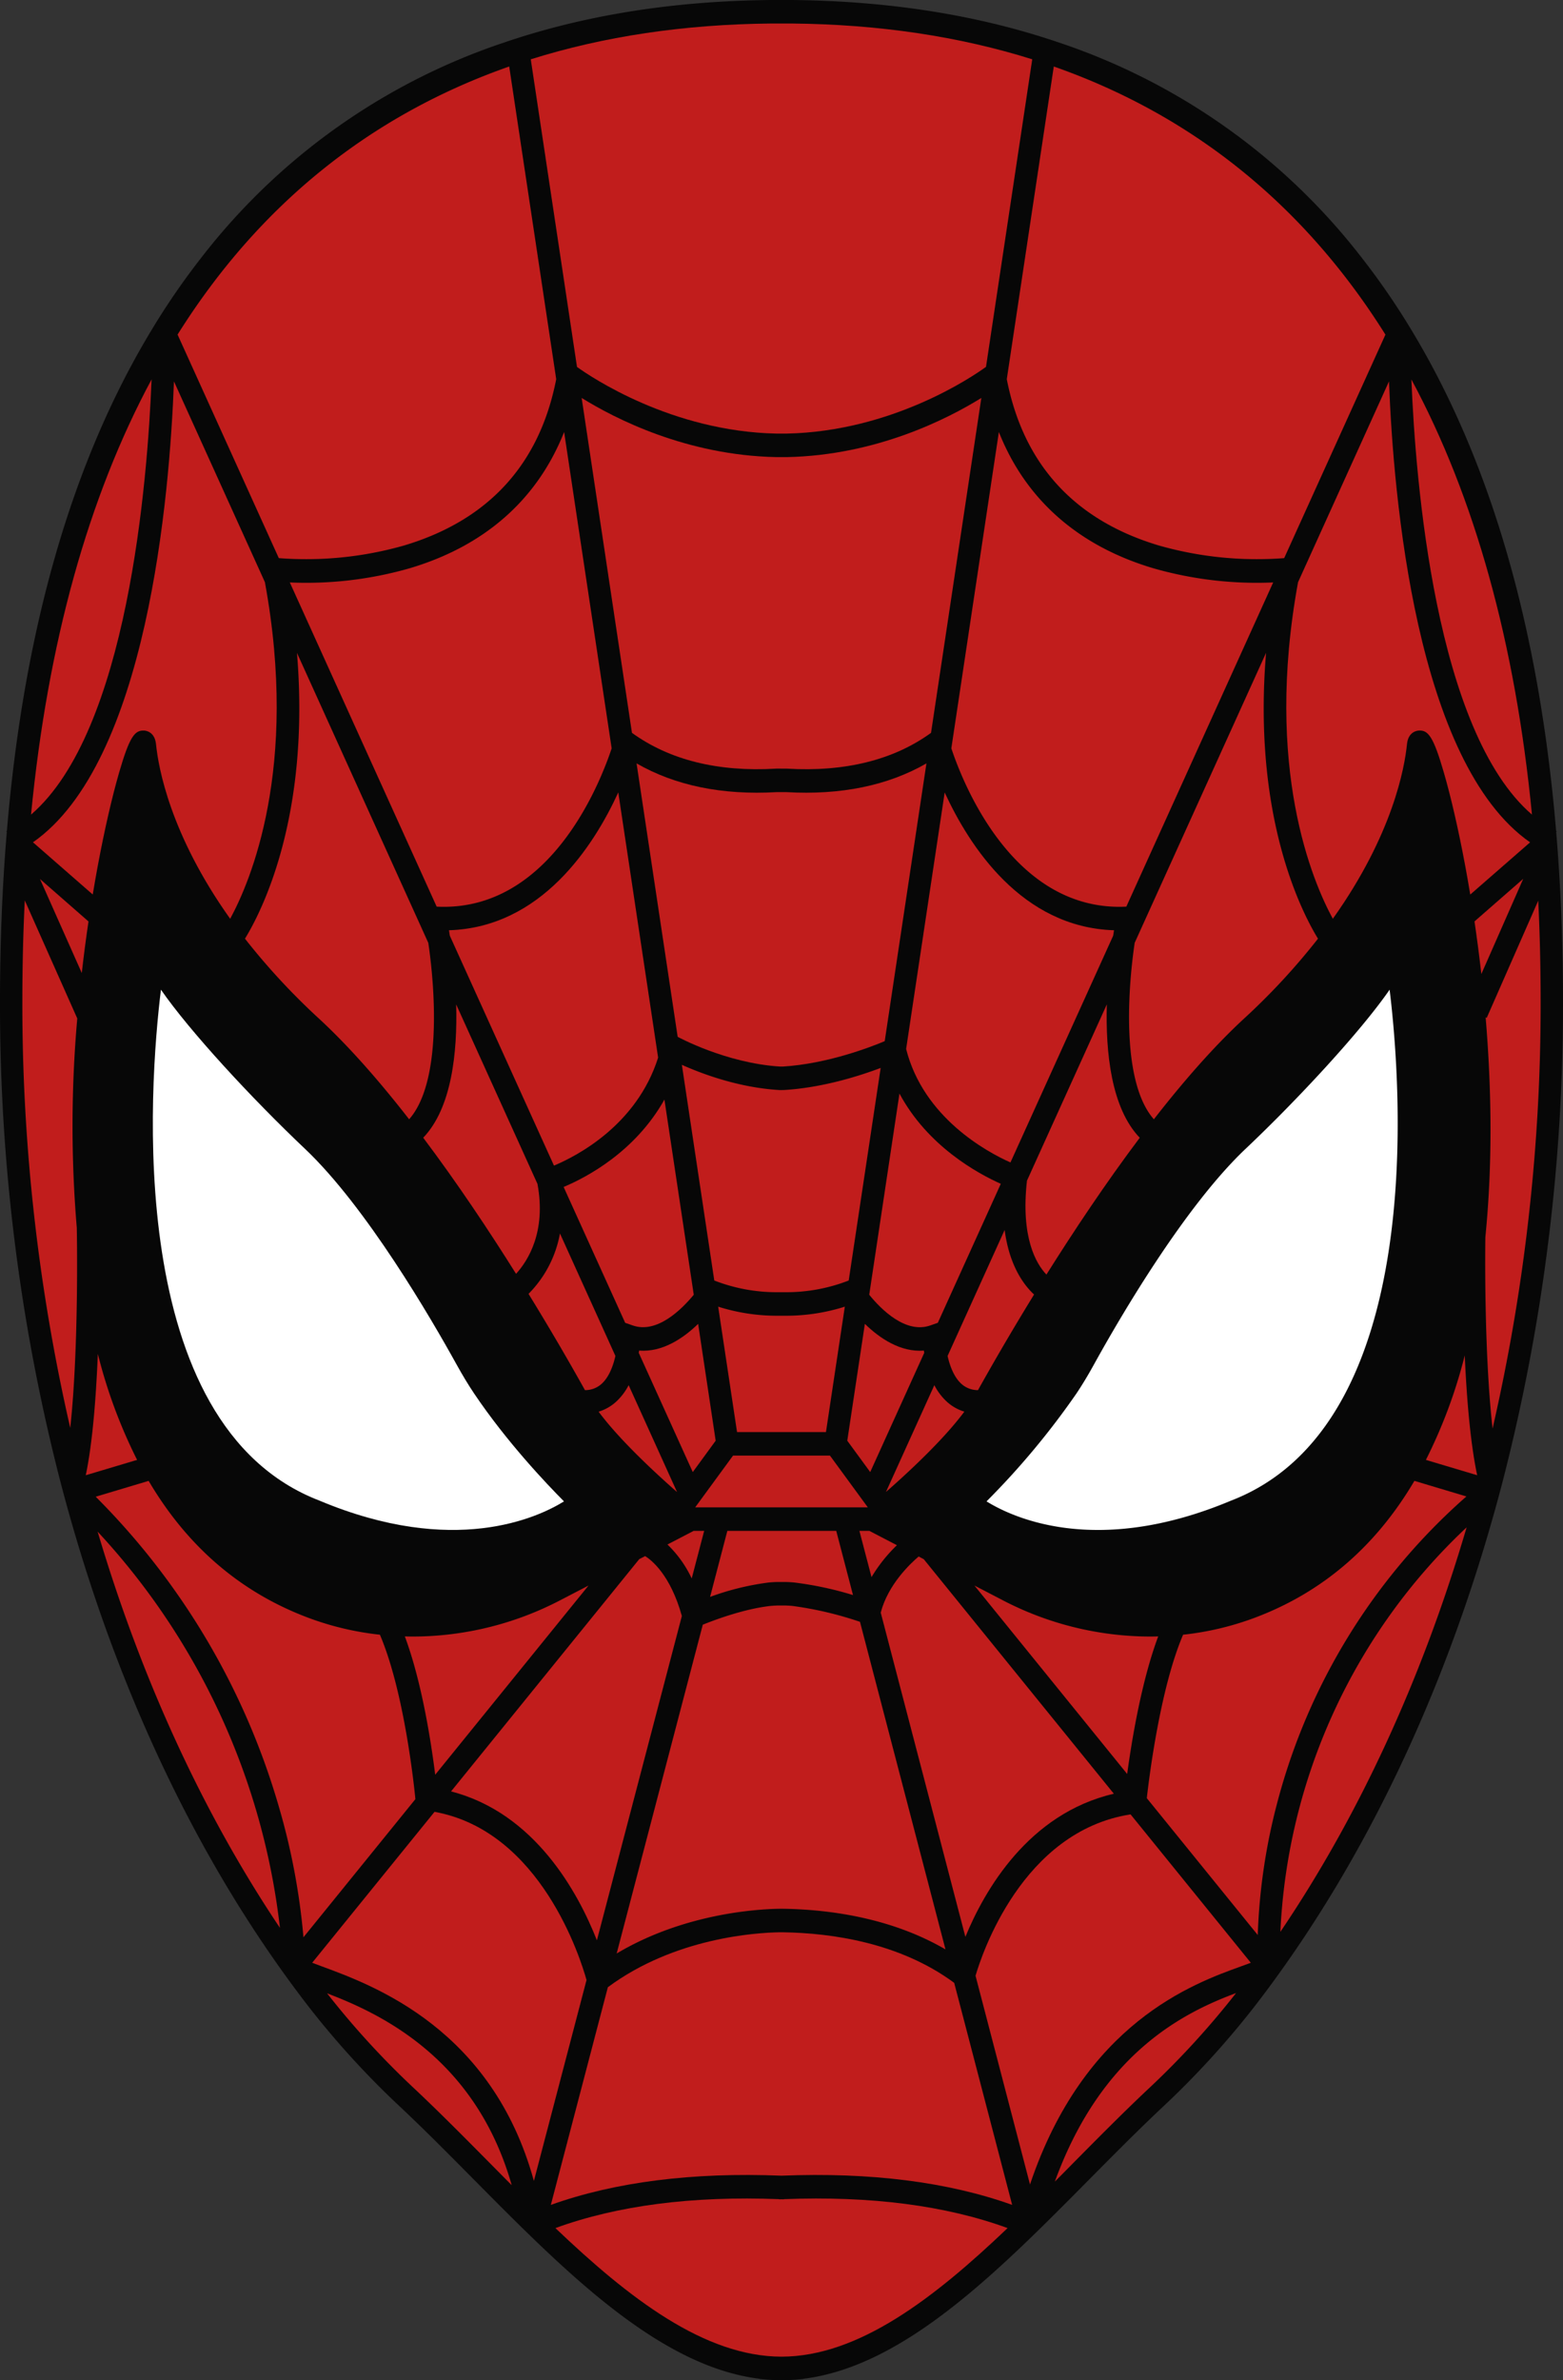 <svg id="Layer_1" data-name="Layer 1" xmlns="http://www.w3.org/2000/svg" viewBox="0 0 494.114 752.1">
  <rect x="0" y="0" width="494.114" height="752.1" fill="#333333" stroke="none"/>
  <defs>
    <style>
      .cls-1 {
        fill: #070707;
      }

      .cls-2 {
        fill: #fff;
      }

      .cls-3 {
        fill: #c11d1c;
      }
    </style>
  </defs>
  <title>spiderman-head-001</title>
  <g>
    <path class="cls-1" d="M644.403,286.931l.127-.282c-.057-.03-.099-.059-.156-.089-5.358-63.756-20.612-116.648-45.592-158.038a228.731,228.731,0,0,0-15.932-23.184A201.912,201.912,0,0,0,487.186,37.435Q449.207,24.483,402.859,24h-6.772q-46.249.468-84.284,13.435a201.778,201.778,0,0,0-95.665,67.903,228.716,228.716,0,0,0-15.932,23.184c-24.98,41.39-40.234,94.282-45.592,158.038-.057.03-.099.059-.155.089l.127.282q-2.142,25.636-2.149,53.606A602.683,602.683,0,0,0,171.424,491.768c15.056,57.93,38.721,110.778,69.709,154.337q4.453,6.264,9.09,12.246a272.825,272.825,0,0,0,28.938,31.581c7.705,7.252,15.537,15.159,23.1,22.798,4.807,4.845,9.627,9.719,14.476,14.475,24.245,23.823,49.239,45.149,75.788,48.449v.045a59.597,59.597,0,0,0,6.885.401h.17a59.597,59.597,0,0,0,6.885-.401v-.045c26.549-3.299,51.557-24.64,75.788-48.449,4.849-4.771,9.67-9.63,14.462-14.475,7.577-7.639,15.409-15.545,23.114-22.798a274.046,274.046,0,0,0,28.938-31.581q4.708-6.063,9.203-12.409c30.932-43.53,54.554-96.303,69.596-154.174a602.683,602.683,0,0,0,18.986-151.231Q646.552,312.582,644.403,286.931Z" transform="translate(-152.438 -24)"/>
    <g>
      <path class="cls-2" d="M541.542,498.203c62.273-23.912,53.876-131.391,50.2-161.486-9.005,13.048-28.74,34.404-45.563,50.321-19.382,18.339-39.894,53.621-47.811,67.947-2.007,3.641-3.789,6.584-5.598,9.288a247.179,247.179,0,0,1-28.458,34.137C472.568,503.538,499.118,515.992,541.542,498.203Z" transform="translate(-152.438 -24)"/>
      <path class="cls-2" d="M248.88,387.038c-16.823-15.917-36.558-37.273-45.563-50.321-3.69,30.095-12.101,137.559,50.115,161.456,42.496,17.819,69.045,5.365,77.301.238-5.428-5.454-18.138-18.8-28.443-34.137-1.81-2.69-3.591-5.647-5.612-9.288C288.76,440.659,268.247,405.378,248.88,387.038Z" transform="translate(-152.438 -24)"/>
    </g>
    <g>
      <path class="cls-3" d="M591.545,144.512l-28.754,63.459c-10.772,58.837,4.665,94.728,10.999,106.349,18.972-26.647,22.704-47.81,23.439-55.166.382-3.953,3.209-4.295,3.775-4.31,2.912-.163,4.58,1.843,7.903,13.346,2.262,7.787,4.623,18.116,6.673,29.069.537,2.853,1.089,6.004,1.654,9.407l18.915-16.496C600.055,264.98,592.93,180.983,591.545,144.512Z" transform="translate(-152.438 -24)"/>
      <path class="cls-3" d="M622.434,345.634l-.339-.163c1.767,21.044,2.347,45.179-.085,69.403-.042,2.526-.481,35.995,2.276,60.531A598.357,598.357,0,0,0,639.483,340.537q0-16.363-.763-31.938Z" transform="translate(-152.438 -24)"/>
      <path class="cls-3" d="M619.423,490.148c-2.177-10.24-3.336-24.492-3.93-37.852a159.865,159.865,0,0,1-12.285,33.007Z" transform="translate(-152.438 -24)"/>
      <path class="cls-3" d="M618.575,315.153c.749,5.142,1.498,10.715,2.163,16.63l13.246-30.095Z" transform="translate(-152.438 -24)"/>
      <path class="cls-3" d="M616.016,496.851l-16.441-4.919c-12.243,20.762-29.108,35.237-50.455,43.247a92.705,92.705,0,0,1-22.676,5.365v.015c-7.21,16.883-10.687,44.763-11.465,51.629l35.074,43.247a187.491,187.491,0,0,1,6.022-41.256A194.452,194.452,0,0,1,616.016,496.851Z" transform="translate(-152.438 -24)"/>
      <path class="cls-3" d="M557.206,634.424c25.079-37.05,44.969-80.475,58.88-127.81A187.071,187.071,0,0,0,557.206,634.424Z" transform="translate(-152.438 -24)"/>
      <path class="cls-3" d="M636.741,281.402c-5.273-54.289-18.109-100.316-38.113-137.499C599.914,176.123,606.191,255.157,636.741,281.402Z" transform="translate(-152.438 -24)"/>
      <path class="cls-3" d="M470.716,143.814c5.245,26.914,21.417,44.57,48.066,52.55a113.145,113.145,0,0,0,39.626,3.998l32.006-70.622C564.897,89.049,529.724,60.5,485.574,45.014Z" transform="translate(-152.438 -24)"/>
      <path class="cls-3" d="M517.071,203.572c-23.807-7.059-40.446-21.802-48.857-43.069l-15.027,99.959c3.76,11.325,19.763,51.748,55.318,50.024l46.426-102.441A118.654,118.654,0,0,1,517.071,203.572Z" transform="translate(-152.438 -24)"/>
      <path class="cls-3" d="M511.148,321.915c-2.389,16.288-3.958,44.406,6.065,55.761,9.245-11.874,18.901-22.946,28.443-31.759a210.836,210.836,0,0,0,23.439-25.309c-5.174-8.441-20.725-38.566-16.413-90.329Z" transform="translate(-152.438 -24)"/>
      <path class="cls-3" d="M544.78,645.333c1.131-.401,2.177-.788,3.082-1.129l-38.014-46.888c-34.324,5.35-47.104,44.451-49.013,50.99l17.219,65.956C495.23,663.181,529.682,650.772,544.78,645.333Z" transform="translate(-152.438 -24)"/>
      <path class="cls-3" d="M504.56,590.791l-60.096-74.115-1.612-.847c-2.658,2.259-9.684,8.872-11.988,17.73l26.761,102.456C463.662,621.361,477.516,597.077,504.56,590.791Z" transform="translate(-152.438 -24)"/>
      <path class="cls-3" d="M451.08,274.403l-12.186,81.055c5.471,21.683,25.475,32.517,32.981,35.861l32.472-71.648c.085-.609.184-1.189.269-1.724C475.452,317.04,458.898,291.404,451.08,274.403Z" transform="translate(-152.438 -24)"/>
      <path class="cls-3" d="M477.092,397.085c-2.022,17.997,2.94,26.29,6.15,29.664,8.553-13.613,18.675-28.831,29.504-43.232-9.005-9.378-10.829-26.944-10.405-42.147Z" transform="translate(-152.438 -24)"/>
      <path class="cls-3" d="M485.914,713.339q2.969-2.965,5.909-5.96c7.62-7.698,15.494-15.649,23.284-22.991a265.312,265.312,0,0,0,28.09-30.615C527.42,659.689,500.885,672.128,485.914,713.339Z" transform="translate(-152.438 -24)"/>
      <path class="cls-3" d="M397.954,161.009h3.153c33.391-.669,58.838-18.027,63.037-21.089l14.618-97.18C455.745,35.518,430.412,31.698,402.831,31.431h-6.715c-27.567.267-52.886,4.087-75.887,11.31l14.618,97.21C339.144,143.041,364.647,160.34,397.954,161.009Z" transform="translate(-152.438 -24)"/>
      <path class="cls-3" d="M472.413,720.711,454.091,650.549c-17.261-12.751-38.82-15.724-53.989-15.976H398.83c-7.436.119-33.165,1.739-54.229,17.358l-18.025,68.779c20.329-7.267,44.814-10.359,72.918-9.229C427.613,710.352,452.084,713.443,472.413,720.711Z" transform="translate(-152.438 -24)"/>
      <path class="cls-3" d="M470.038,412.645l-18.039,39.814c.721,3.195,2.036,6.673,4.312,8.768a7.775,7.775,0,0,0,5.301,2.036c3.732-6.688,9.91-17.507,17.728-30.214C476.117,430.063,471.522,423.955,470.038,412.645Z" transform="translate(-152.438 -24)"/>
      <path class="cls-3" d="M515.94,541.123a101.165,101.165,0,0,1-46.539-11.488l-8.906-4.622L508.773,584.549c1.456-10.685,4.524-29.337,9.811-43.47C517.708,541.108,516.817,541.123,515.94,541.123Z" transform="translate(-152.438 -24)"/>
      <path class="cls-3" d="M436.788,369.546l-9.557,63.578c3.732,4.607,11.507,12.424,19.311,9.69l2.375-.832,19.905-43.916C461.584,394.841,445.708,386.206,436.788,369.546Z" transform="translate(-152.438 -24)"/>
      <path class="cls-3" d="M397.883,168.44c-28.486-.565-51.091-12.201-61.566-18.696L352.221,255.573c11.833,8.56,27.129,12.38,45.464,11.31l.198-.015,3.421.015c18.336,1.07,33.632-2.749,45.464-11.31l15.904-105.829c-10.475,6.495-33.066,18.131-61.496,18.696Z" transform="translate(-152.438 -24)"/>
      <path class="cls-3" d="M400.159,627.142c14.307.238,33.9,2.779,51.176,12.84l-27.03-103.511a112.431,112.431,0,0,0-21.361-5.023,29.68,29.68,0,0,0-3.167-.134h-.565a29.532,29.532,0,0,0-3.167.134c-8.412.921-17.784,4.458-21.432,5.93L347.386,641.275c21.121-12.588,44.178-14.014,51.388-14.133Z" transform="translate(-152.438 -24)"/>
      <path class="cls-3" d="M400.23,718.897v.06c-.24-.015-.495-.015-.735-.03-.24.015-.495.015-.735.03v-.06c-27.44-1.07-51.19,2.006-70.741,9.14,23.269,22.188,47.118,40.587,71.476,40.631,24.358-.045,48.207-18.443,71.476-40.631C451.434,720.904,427.684,717.827,400.23,718.897Z" transform="translate(-152.438 -24)"/>
      <path class="cls-3" d="M401.007,274.299H397.982c-17.247.996-32.105-2.066-44.305-9.08l12.992,86.39.014.015c.155.089,15.31,8.337,32.374,9.393h.877c13.953-.862,27.482-6.049,32.19-8.025l13.19-87.772C433.126,272.233,418.254,275.294,401.007,274.299Z" transform="translate(-152.438 -24)"/>
      <path class="cls-3" d="M444.507,450.765c-7.436.595-14.038-3.953-18.661-8.441L420.29,479.24l7.252,9.913,17.077-37.674C444.577,451.24,444.535,451.003,444.507,450.765Z" transform="translate(-152.438 -24)"/>
      <path class="cls-3" d="M457.3,470.055a14.24,14.24,0,0,1-5.669-3.269,18.792,18.792,0,0,1-3.817-5.098l-15.296,33.751C439.615,489.227,450.727,478.913,457.3,470.055Z" transform="translate(-152.438 -24)"/>
      <path class="cls-3" d="M435.982,512.262l-8.723-4.533h-3.138l3.831,14.624A48.184,48.184,0,0,1,435.982,512.262Z" transform="translate(-152.438 -24)"/>
      <path class="cls-3" d="M398.858,368.447l-.099-.015c-12.935-.773-24.598-5.202-30.762-7.966l10.249,68.155a54.464,54.464,0,0,0,19.65,3.701h3.209a54.445,54.445,0,0,0,19.636-3.701l10.108-67.174c-6.729,2.541-18.378,6.257-30.621,6.985Z" transform="translate(-152.438 -24)"/>
      <polygon class="cls-3" points="253.645 476.299 274.341 476.299 271.203 472.004 262.381 459.951 255.525 459.951 238.589 459.951 231.733 459.951 222.911 472.004 219.773 476.299 240.469 476.299 253.645 476.299"/>
      <path class="cls-3" d="M399.212,523.884h.565a33.508,33.508,0,0,1,3.888.178,108.62,108.62,0,0,1,18.435,3.953l-5.301-20.286H382.375L376.918,528.595a84.611,84.611,0,0,1,18.406-4.533A33.374,33.374,0,0,1,399.212,523.884Z" transform="translate(-152.438 -24)"/>
      <path class="cls-3" d="M397.883,439.753a61.348,61.348,0,0,1-18.406-2.868L385.443,476.52h28.104l5.966-39.636a61.326,61.326,0,0,1-18.392,2.868Z" transform="translate(-152.438 -24)"/>
      <path class="cls-3" d="M371.108,522.769l3.944-15.04h-3.322l-8.298,4.31A35.822,35.822,0,0,1,371.108,522.769Z" transform="translate(-152.438 -24)"/>
      <path class="cls-3" d="M330.62,399.062l19.452,42.92,2.375.832c7.705,2.705,15.522-5.098,19.311-9.69l-9.274-61.676C353.196,388.005,337.801,396.045,330.62,399.062Z" transform="translate(-152.438 -24)"/>
      <path class="cls-3" d="M366.485,495.483l-15.31-33.795a18.788,18.788,0,0,1-3.817,5.098,14.423,14.423,0,0,1-5.683,3.284C348.262,478.942,359.402,489.256,366.485,495.483Z" transform="translate(-152.438 -24)"/>
      <path class="cls-3" d="M360.491,358.192l-12.596-83.804c-7.789,17.002-24.358,42.653-53.522,43.559.085.535.184,1.115.269,1.724l32.925,72.643C334.762,389.297,353.733,379.548,360.491,358.192Z" transform="translate(-152.438 -24)"/>
      <path class="cls-3" d="M341.137,637.114l26.86-102.485c-3.661-13.138-9.726-17.76-11.606-18.919h-.014l-1.852.951L295.023,590.062C321.558,596.884,335.2,622.03,341.137,637.114Z" transform="translate(-152.438 -24)"/>
      <path class="cls-3" d="M354.483,450.765c-.028.238-.071.476-.113.713L371.447,489.152l7.238-9.913-5.542-36.916C368.521,446.812,361.904,451.345,354.483,450.765Z" transform="translate(-152.438 -24)"/>
      <path class="cls-3" d="M337.363,463.263a7.785,7.785,0,0,0,5.315-2.036c2.276-2.095,3.591-5.573,4.312-8.768l-17.53-38.7a36.235,36.235,0,0,1-9.938,19.082C327.396,445.638,333.617,456.531,337.363,463.263Z" transform="translate(-152.438 -24)"/>
      <path class="cls-3" d="M281.918,203.572a118.654,118.654,0,0,1-37.859,4.473l46.426,102.441c35.583,1.769,51.543-38.655,55.318-50.009L330.775,160.504C322.363,181.77,305.724,196.513,281.918,203.572Z" transform="translate(-152.438 -24)"/>
      <path class="cls-3" d="M321.218,713.146l16.639-63.489c-1.824-6.584-14.405-47.067-48.051-53.145L251.128,644.203c.919.357,1.979.758,3.138,1.174C270.735,651.441,308.071,665.203,321.218,713.146Z" transform="translate(-152.438 -24)"/>
      <path class="cls-3" d="M280.193,196.364c26.662-7.981,42.835-25.636,48.08-52.55L313.415,45.014C269.265,60.485,234.093,89.034,208.575,129.725l32.006,70.637A113.052,113.052,0,0,0,280.193,196.364Z" transform="translate(-152.438 -24)"/>
      <path class="cls-3" d="M315.578,426.511c3.704-4.057,9.599-13.212,6.772-28.415l-25.701-56.712c.424,15.188-1.414,32.74-10.419,42.118C297.002,397.828,307.081,412.957,315.578,426.511Z" transform="translate(-152.438 -24)"/>
      <path class="cls-3" d="M255.849,653.863a265.389,265.389,0,0,0,28.033,30.526c7.79,7.342,15.664,15.293,23.284,22.991,2.347,2.363,4.679,4.741,7.04,7.104C302.77,674.179,272.488,660.209,255.849,653.863Z" transform="translate(-152.438 -24)"/>
      <path class="cls-3" d="M229.88,320.607a212.212,212.212,0,0,0,23.453,25.309c9.542,8.813,19.198,19.885,28.444,31.759,10.023-11.339,8.454-39.443,6.065-55.731L246.321,230.308C250.605,282.056,235.068,312.166,229.88,320.607Z" transform="translate(-152.438 -24)"/>
      <path class="cls-3" d="M248.371,636.148l35.385-43.648c-.283-3.002-3.379-33.617-11.211-51.941v-.015a92.705,92.705,0,0,1-22.676-5.365c-21.347-8.01-38.212-22.486-50.441-43.247l-16.738,5.008a227.983,227.983,0,0,1,57.99,98.25A211.717,211.717,0,0,1,248.371,636.148Z" transform="translate(-152.438 -24)"/>
      <path class="cls-3" d="M338.494,524.998l-8.92,4.637a101.066,101.066,0,0,1-46.525,11.488q-1.315,0-2.629-.045c5.4,14.49,8.312,33.468,9.599,43.708Z" transform="translate(-152.438 -24)"/>
      <path class="cls-3" d="M162.842,290.171l.297.223,18.618,16.259c.565-3.403,1.117-6.554,1.654-9.407,2.05-10.953,4.411-21.267,6.659-29.054,3.336-11.488,4.976-13.494,7.917-13.346.551.015,3.379.357,3.775,4.31.735,7.356,4.467,28.534,23.439,55.166,6.333-11.637,21.771-47.542,10.984-106.364L207.43,144.512C206.059,180.983,198.934,264.98,162.842,290.171Z" transform="translate(-152.438 -24)"/>
      <path class="cls-3" d="M183.369,451.805c-.565,13.717-1.668,28.148-3.817,38.343l16.229-4.845A161.367,161.367,0,0,1,183.369,451.805Z" transform="translate(-152.438 -24)"/>
      <path class="cls-3" d="M200.362,143.873c-19.99,37.184-32.84,83.225-38.113,137.529C192.813,255.142,199.075,176.064,200.362,143.873Z" transform="translate(-152.438 -24)"/>
      <path class="cls-3" d="M240.935,633.176a220.752,220.752,0,0,0-57.636-125.209C197.04,554.246,216.492,596.765,240.935,633.176Z" transform="translate(-152.438 -24)"/>
      <path class="cls-3" d="M180.415,315.168l-15.339-13.42,13.218,29.708C178.944,325.66,179.665,320.206,180.415,315.168Z" transform="translate(-152.438 -24)"/>
      <path class="cls-3" d="M176.711,412.021v-.059a385.969,385.969,0,0,1,.155-66.149L160.27,308.51q-.763,15.605-.763,32.027a599.185,599.185,0,0,0,15.141,134.676C177.403,449.65,176.753,413.76,176.711,412.021Z" transform="translate(-152.438 -24)"/>
    </g>
  </g>
</svg>
